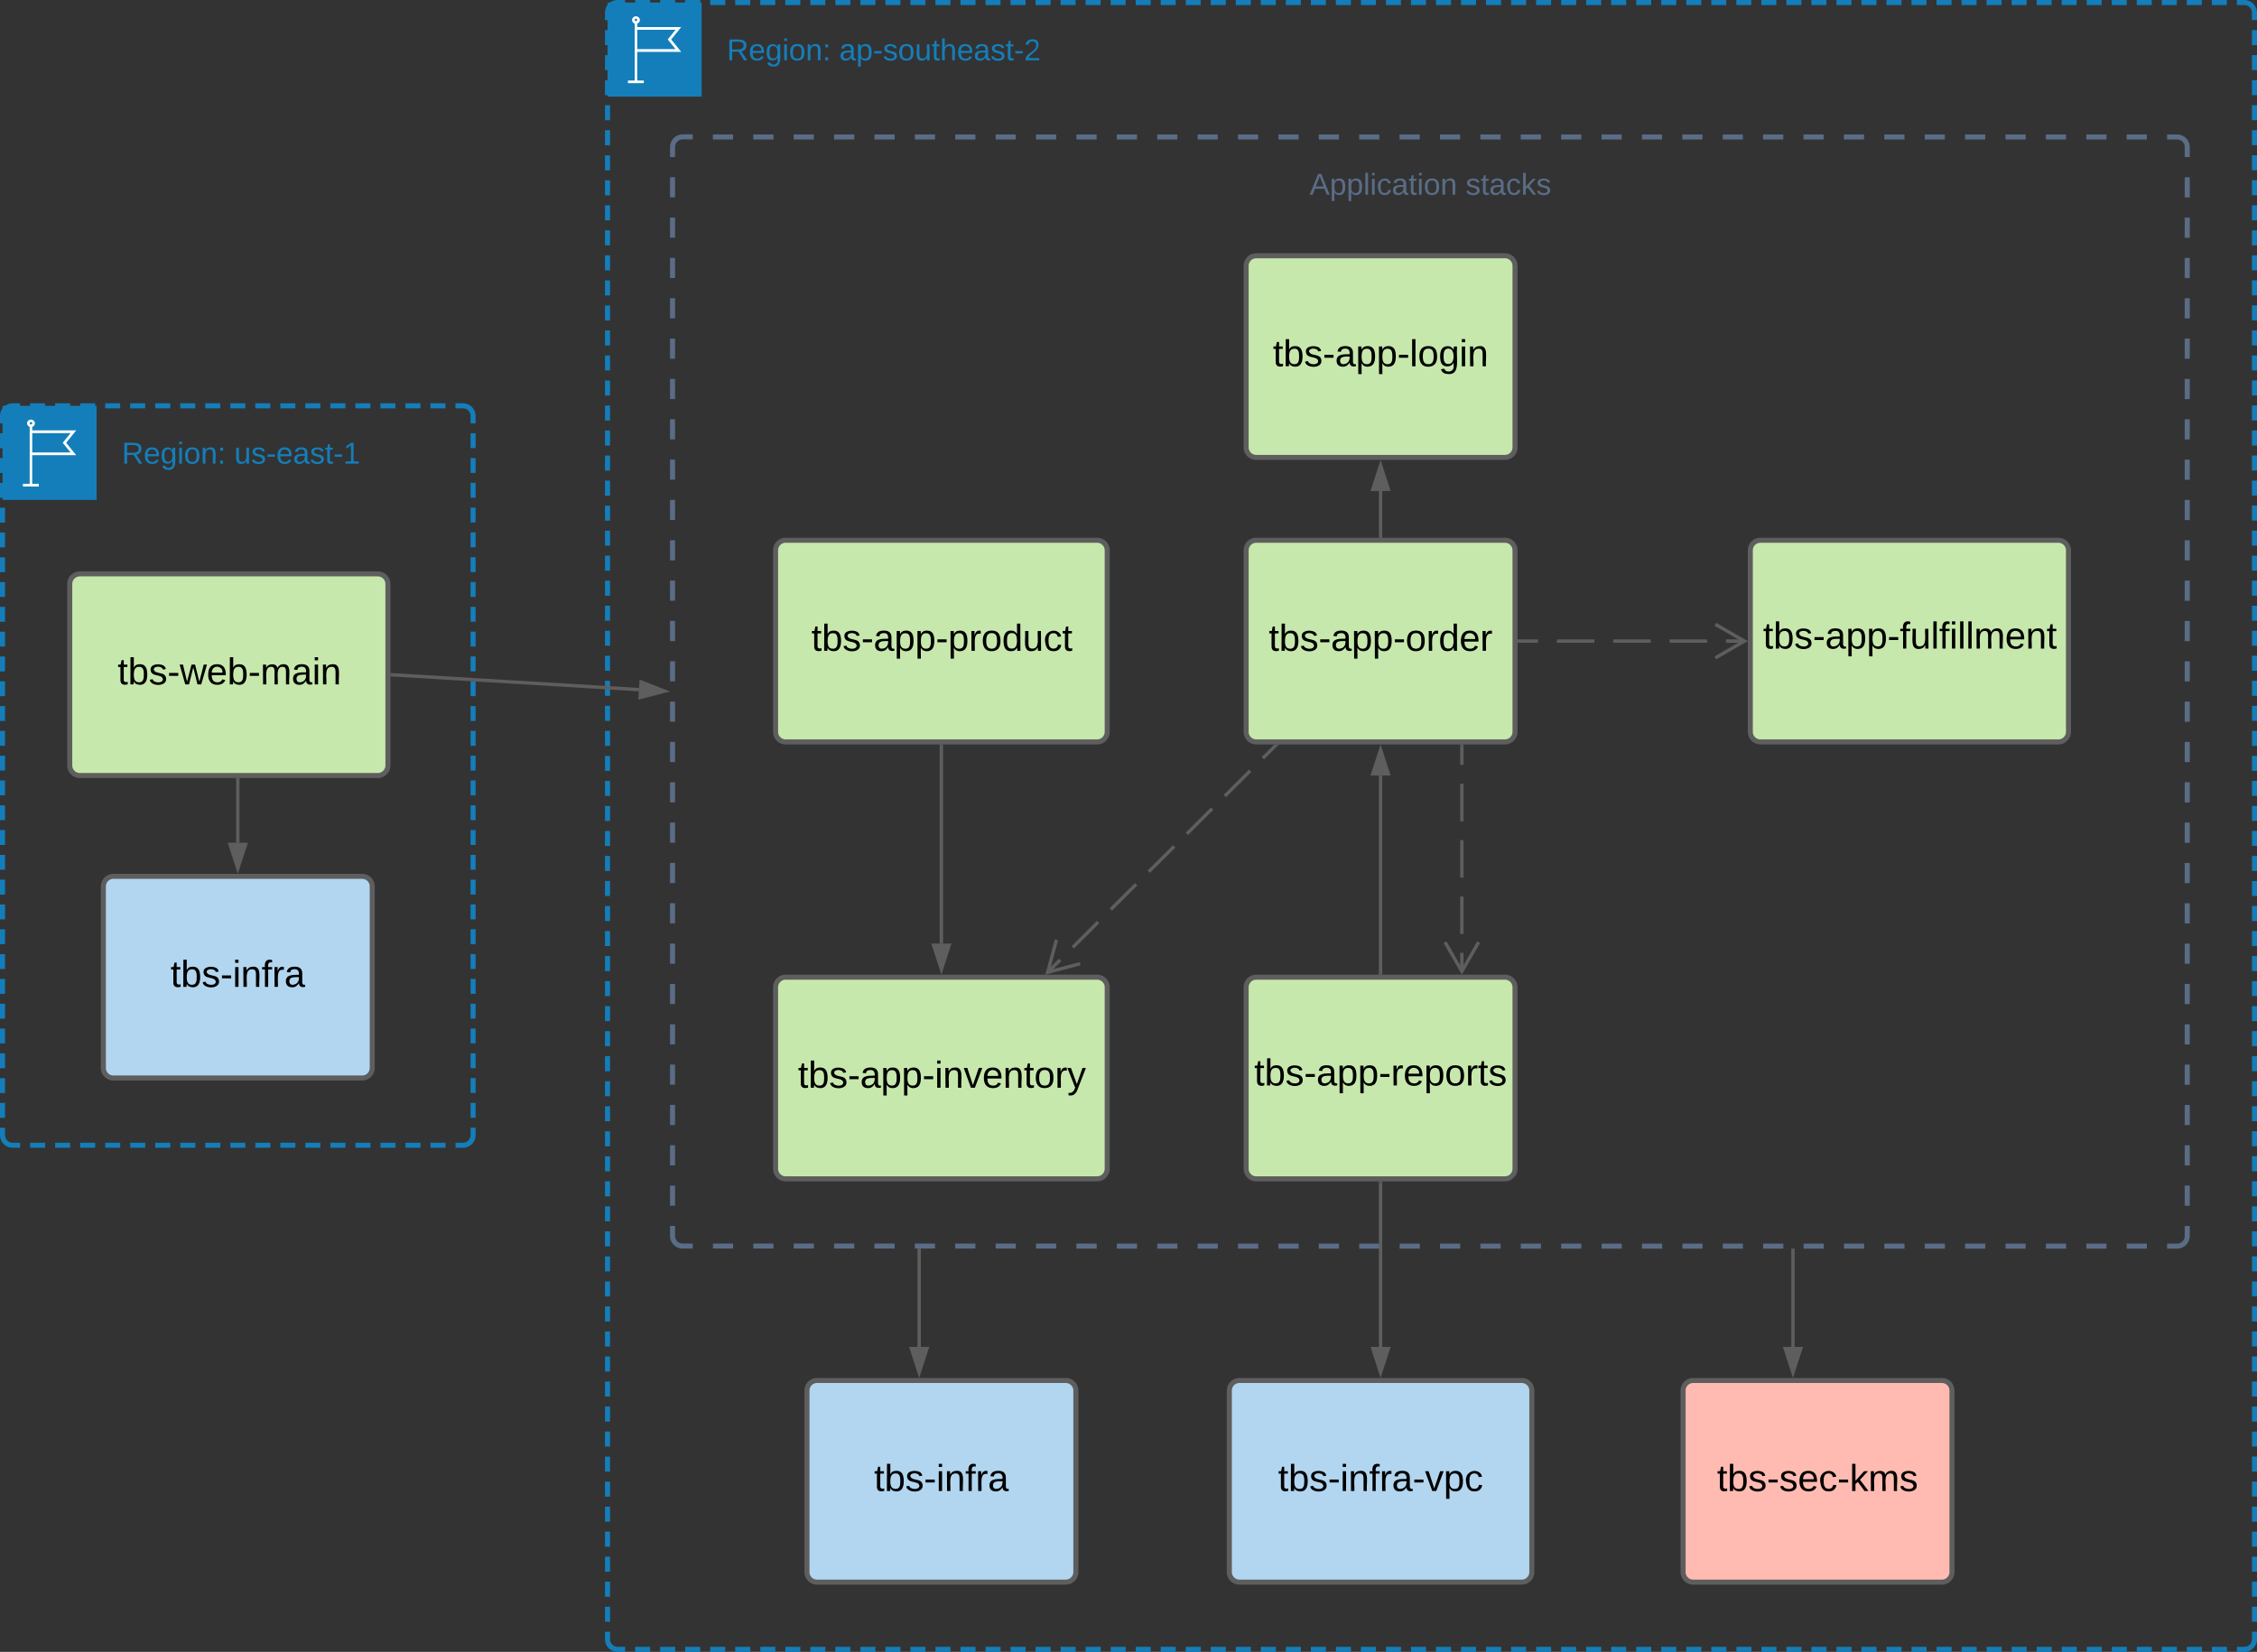 <svg xmlns="http://www.w3.org/2000/svg" xmlns:xlink="http://www.w3.org/1999/xlink" xmlns:lucid="lucid" width="1343" height="983"><rect width="100%" height="100%" fill="#333333" stroke="none"/><g transform="translate(-478.5 -158.5)" lucid:page-tab-id="lQ1MzOb-BgQj"><path d="M840 166a6 6 0 0 1 6-6h968a6 6 0 0 1 6 6v968a6 6 0 0 1-6 6H846a6 6 0 0 1-6-6z" fill="#fff" fill-opacity="0"/><path d="M856.42 160h8.94m5.96 0h8.93m5.96 0h8.94m5.96 0h8.94m5.95 0h8.93m5.96 0h8.92m5.96 0h8.93m5.97 0h8.94m5.96 0h8.94m5.96 0h8.93m5.95 0h8.93m5.96 0h8.93m5.96 0h8.94m5.96 0h8.93m5.96 0h8.93m5.96 0h8.94m5.96 0h8.94m5.95 0h8.93m5.96 0h8.92m5.96 0h8.93m5.97 0h8.94m5.96 0h8.94m5.96 0h8.93m5.95 0h8.93m5.96 0h8.94m5.95 0h8.94m5.95 0h8.94m5.96 0h8.93m5.96 0h8.94m5.96 0h8.94m5.95 0h8.93m5.96 0h8.92m5.96 0h8.93m5.97 0h8.94m5.96 0h8.94m5.95 0h8.94m5.95 0h8.93m5.96 0h8.93m5.96 0h8.94m5.95 0h8.94m5.96 0h8.93m5.96 0h8.94m5.96 0h8.94m5.95 0h8.93m5.96 0h8.92m5.96 0h8.93m5.97 0h8.94m5.96 0h8.94m5.96 0h8.93m5.95 0h8.93m5.96 0h8.93m5.96 0h8.94m5.96 0h8.93m5.96 0h8.93m5.96 0h8.95m5.95 0h8.94m5.95 0h8.93m5.96 0h8.92m5.96 0h8.93m5.97 0h8.94m5.96 0h8.94m5.95 0h8.94m5.95 0h8.93m5.96 0h8.93m5.96 0h4.47l.94.07.9.22.88.35.8.5.72.6.6.72.5.8.37.88.23.9.07.95v4.47m0 5.96v8.93m0 5.96v8.93m0 5.96v8.95m0 5.95v8.94m0 5.95v8.93m0 5.96v8.92m0 5.96v8.93m0 5.97v8.94m0 5.96v8.94m0 5.95v8.94m0 5.95v8.93m0 5.96v8.94m0 5.95v8.94m0 5.95v8.94m0 5.96v8.93m0 5.96v8.94m0 5.96v8.94m0 5.95v8.93m0 5.96v8.92m0 5.96v8.93m0 5.97v8.94m0 5.96v8.94m0 5.95V513m0 5.95v8.93m0 5.96v8.93m0 5.96v8.94m0 5.96v8.93m0 5.96v8.93m0 5.96v8.95m0 5.95v8.94m0 5.95v8.93m0 5.96V647m0 5.96v8.93m0 5.97v8.94m0 5.96v8.94m0 5.95v8.94m0 5.95v8.93m0 5.96v8.93m0 5.96v8.94m0 5.96v8.93m0 5.96v8.93m0 5.96v8.95m0 5.95v8.94m0 5.95v8.93m0 5.96v8.92m0 5.96v8.93m0 5.97v8.94m0 5.96v8.94m0 5.96v8.93m0 5.95v8.93m0 5.96v8.94m0 5.95v8.94m0 5.96v8.93m0 5.96v8.93m0 5.96v8.94m0 5.96v8.94m0 5.95v8.93m0 5.96v8.92m0 5.96v8.93m0 5.97v8.94m0 5.96v8.94m0 5.95v8.94m0 5.95v8.93m0 5.96v8.93m0 5.96v4.47l-.07.94-.22.9-.35.88-.5.8-.6.72-.72.6-.8.5-.88.37-.9.23-.95.07h-4.47m-5.95 0h-8.94m-5.96 0h-8.93m-5.96 0h-8.94m-5.96 0h-8.94m-5.95 0h-8.93m-5.96 0h-8.92m-5.96 0h-8.93m-5.97 0h-8.94m-5.96 0h-8.94m-5.95 0h-8.94m-5.95 0h-8.93m-5.96 0h-8.93m-5.96 0h-8.94m-5.96 0h-8.93m-5.96 0h-8.93m-5.96 0h-8.94m-5.96 0h-8.94m-5.95 0h-8.93m-5.96 0h-8.92m-5.96 0h-8.93m-5.97 0h-8.94m-5.96 0h-8.94m-5.96 0H1467m-5.95 0h-8.93m-5.96 0h-8.94m-5.95 0h-8.94m-5.95 0h-8.94m-5.96 0h-8.93m-5.96 0h-8.94m-5.96 0h-8.94m-5.95 0h-8.93m-5.96 0H1333m-5.96 0h-8.93m-5.97 0h-8.94m-5.96 0h-8.94m-5.95 0h-8.94m-5.95 0h-8.93m-5.96 0h-8.93m-5.96 0h-8.94m-5.95 0h-8.94m-5.96 0h-8.93m-5.96 0h-8.94m-5.96 0h-8.94m-5.95 0h-8.93m-5.96 0h-8.92m-5.96 0h-8.93m-5.97 0h-8.94m-5.96 0h-8.94m-5.96 0h-8.93m-5.95 0h-8.93m-5.96 0h-8.93m-5.96 0h-8.94m-5.96 0h-8.93m-5.96 0h-8.93m-5.96 0h-8.94m-5.96 0h-8.94m-5.95 0h-8.93m-5.96 0h-8.92m-5.96 0h-8.93m-5.97 0H916m-5.96 0h-8.94m-5.96 0h-8.93m-5.95 0h-8.93m-5.96 0h-8.94m-5.95 0H846l-.94-.07-.9-.22-.88-.35-.8-.5-.72-.6-.6-.72-.5-.8-.37-.88-.23-.9-.07-.95v-4.47m0-5.95v-8.94m0-5.96v-8.93m0-5.96v-8.94m0-5.96v-8.94m0-5.95v-8.93m0-5.96v-8.92m0-5.96v-8.93m0-5.97v-8.94m0-5.96v-8.94m0-5.96v-8.93m0-5.95v-8.93m0-5.96v-8.93m0-5.96v-8.94m0-5.95v-8.94m0-5.96v-8.93m0-5.96v-8.95m0-5.95v-8.94m0-5.95v-8.93m0-5.96v-8.92m0-5.96v-8.93m0-5.97v-8.94m0-5.96v-8.94m0-5.95V787m0-5.95v-8.93m0-5.96v-8.93m0-5.96v-8.94m0-5.96v-8.93m0-5.96v-8.93m0-5.96v-8.95m0-5.95v-8.94m0-5.95v-8.93m0-5.96V653m0-5.96v-8.93m0-5.97v-8.94m0-5.96v-8.94m0-5.95v-8.94m0-5.95v-8.93m0-5.96v-8.93m0-5.96v-8.94m0-5.96v-8.93m0-5.96v-8.93m0-5.96v-8.94m0-5.96v-8.94m0-5.95v-8.93m0-5.96v-8.92m0-5.96v-8.93m0-5.97v-8.94m0-5.96v-8.94m0-5.95v-8.94m0-5.95v-8.93m0-5.96v-8.94m0-5.95v-8.94m0-5.95v-8.94m0-5.96v-8.93m0-5.96v-8.94m0-5.96v-8.94m0-5.95v-8.93m0-5.96v-8.92m0-5.96v-8.93m0-5.97V236m0-5.96v-8.94m0-5.95v-8.94m0-5.95v-8.93m0-5.96v-8.94m0-5.95V166l.07-.94.22-.9.35-.88.5-.8.6-.72.72-.6.8-.5.88-.37.9-.23.95-.07h4.47" stroke="#147eba" stroke-width="3" fill="none"/><path d="M840 160h56v56h-56v-56z" stroke="#fff" stroke-opacity="0" fill="#147eba"/><path d="M883.84 189.36l-5.96-7.36 5.96-7.4h-26.17v-2.08c.98-.32 1.62-1.16 1.62-2.2-.1-1.15-1.03-2.02-2.17-2.14-1.3-.08-2.44.87-2.53 2.15 0 1.03.63 1.87 1.58 2.2v33.88h-4.02v1.6h9.44v-1.6h-3.93v-17.04zm-26.96-19.75c.4-.03.76.33.76.73 0 .44-.32.75-.73.75-.4.04-.75-.3-.75-.7v-.05c0-.4.32-.72.73-.72zm23.6 6.62l-4.65 5.78 4.65 5.73h-22.8v-11.5z" stroke="#fff" stroke-opacity="0" fill="#fff"/><use xlink:href="#a" transform="matrix(1,0,0,1,911,180) translate(0 14.4)"/><use xlink:href="#b" transform="matrix(1,0,0,1,911,180) translate(66.9 14.4)"/><path d="M480 406a6 6 0 0 1 6-6h268a6 6 0 0 1 6 6v428a6 6 0 0 1-6 6H486a6 6 0 0 1-6-6z" fill="#fff" fill-opacity="0"/><path d="M496.42 400h8.94m5.95 0h8.94m5.96 0h8.93m5.96 0H550m5.96 0h8.93m5.97 0h8.93m5.96 0h8.93m5.94 0h8.94m5.95 0h8.94m5.95 0h8.94m5.95 0h8.94m5.96 0h8.93m5.96 0H684m5.96 0h8.93m5.97 0h8.93m5.96 0h8.93m5.94 0h8.94m5.95 0H754l.94.07.9.22.88.35.8.5.72.6.6.72.5.8.37.88.23.9.07.95v4.43m0 5.9v8.86m0 5.9v8.84m0 5.9v8.86m0 5.9v8.86m0 5.9v8.86m0 5.9v8.86m0 5.9v8.86m0 5.9v8.86m0 5.9v8.86m0 5.9V558m0 5.92v8.85m0 5.9v8.86m0 5.9v8.86m0 5.9v8.85m0 5.9v8.86m0 5.9v8.87m0 5.9v8.85m0 5.9v8.86m0 5.9v8.86m0 5.9v8.86m0 5.9v8.86m0 5.9v8.86m0 5.9v8.86m0 5.9v8.85m0 5.9v8.86m0 5.9v8.85m0 5.9v8.86m0 5.9v8.87m0 5.9V834l-.07.94-.22.9-.35.88-.5.8-.6.72-.72.6-.8.5-.88.37-.9.23-.95.07h-4.47m-5.95 0h-8.94m-5.95 0h-8.94m-5.96 0h-8.93m-5.96 0H690m-5.96 0h-8.93m-5.97 0h-8.93m-5.96 0h-8.93m-5.94 0h-8.94m-5.95 0h-8.94m-5.95 0h-8.94m-5.95 0h-8.94m-5.96 0h-8.93m-5.96 0H556m-5.96 0h-8.93m-5.97 0h-8.93m-5.96 0h-8.93m-5.94 0h-8.94m-5.95 0H486l-.94-.07-.9-.22-.88-.35-.8-.5-.72-.6-.6-.72-.5-.8-.37-.88-.23-.9-.07-.95v-4.43m0-5.9v-8.86m0-5.9v-8.85m0-5.9v-8.85m0-5.9v-8.86m0-5.9v-8.86m0-5.9v-8.86m0-5.9v-8.86m0-5.9v-8.86m0-5.9v-8.86m0-5.9V682m0-5.92v-8.85m0-5.9v-8.86m0-5.9v-8.86m0-5.9v-8.85m0-5.9v-8.86m0-5.9v-8.87m0-5.9v-8.85m0-5.9v-8.86m0-5.9v-8.86m0-5.9v-8.86m0-5.9v-8.86m0-5.9v-8.86m0-5.9v-8.86m0-5.9v-8.85m0-5.9v-8.86m0-5.9v-8.85m0-5.9v-8.86m0-5.9v-8.87m0-5.9V406l.07-.94.22-.9.35-.88.5-.8.6-.72.72-.6.8-.5.88-.37.9-.23.95-.07h4.47" stroke="#147eba" stroke-width="3" fill="none"/><path d="M480 400h56v56h-56v-56z" stroke="#fff" stroke-opacity="0" fill="#147eba"/><path d="M523.84 429.36l-5.96-7.36 5.96-7.4h-26.17v-2.08c.98-.32 1.62-1.16 1.62-2.2-.1-1.15-1.03-2.02-2.17-2.14-1.3-.08-2.44.87-2.53 2.15 0 1.03.63 1.87 1.58 2.2v33.88h-4.02v1.6h9.44v-1.6h-3.93v-17.04zm-26.96-19.75c.4-.03.76.33.76.73 0 .44-.32.75-.73.75-.4.05-.75-.3-.75-.7v-.05c0-.4.32-.72.73-.72zm23.6 6.62l-4.65 5.78 4.65 5.73h-22.8v-11.5z" stroke="#fff" stroke-opacity="0" fill="#fff"/><use xlink:href="#a" transform="matrix(1,0,0,1,551,420) translate(0 14.4)"/><use xlink:href="#c" transform="matrix(1,0,0,1,551,420) translate(66.9 14.4)"/><path d="M878.67 246a6 6 0 0 1 6-6H1774a6 6 0 0 1 6 6v648a6 6 0 0 1-6 6H884.67a6 6 0 0 1-6-6z" fill="#fff" fill-opacity="0"/><path d="M902.7 240h12m12.03 0h12.02m12.02 0h12m12.03 0h12.02m12.02 0h12.02m12 0h12.03m12 0h12.03m12.02 0h12m12.03 0H1107m12.02 0h12.02m12 0h12.03m12.02 0h12m12.03 0h12m12.03 0h12.02m12.02 0h12.02m12 0h12.03m12.02 0h12.02m12 0h12.02m12.02 0h12.02m12.02 0h12.02m12 0h12.03m12.02 0h12.02m12.02 0h12m12.02 0h12.02m12.02 0h12.02m12.02 0h12m12.03 0h12.02m12.02 0h12m12.03 0h12.02m12.02 0h12.02m12.02 0h12m12.03 0h12.03m12.02 0h12.02m12 0h12.03m12.02 0h12.02m12 0h12.03m12.02 0h6l.94.07.9.22.88.35.8.5.72.6.6.72.5.8.37.88.23.9.07.95v6m0 12v12m0 12v12m0 12v12m0 12v12m0 12v12m0 12v12m0 12v12m0 12v12m0 12v12m0 12v12m0 12v12m0 12v12m0 12v12m0 12v12m0 12v12m0 12v12m0 12v12m0 12v12m0 12v12m0 12v12m0 12v12m0 12v12m0 12v12m0 12v12m0 12v12m0 12v12m0 12v6l-.07.94-.22.9-.35.88-.5.8-.6.72-.72.6-.8.5-.88.37-.9.23-.95.07h-6m-12.03 0h-12.02m-12 0h-12.03m-12.02 0h-12.02m-12.02 0h-12m-12.03 0h-12.02m-12 0h-12.02m-12.02 0h-12.02m-12.02 0h-12.02m-12.02 0h-12m-12.03 0h-12.02m-12.02 0h-12m-12.02 0h-12.02m-12.02 0h-12.02m-12 0h-12.03m-12.03 0h-12.02m-12.02 0h-12.02m-12 0h-12.02m-12.02 0h-12.02m-12.02 0h-12m-12.03 0h-12.03m-12.02 0h-12.02m-12 0h-12.03m-12.02 0h-12.02m-12.02 0h-12m-12.03 0h-12m-12.03 0h-12.02m-12 0H1119m-12.02 0h-12.02m-12.02 0h-12m-12.03 0h-12.02m-12 0h-12.03m-12 0h-12.03m-12.02 0H974.8m-12.02 0h-12m-12.03 0h-12.02m-12.02 0h-12m-12.02 0h-6l-.95-.07-.92-.22-.86-.35-.8-.5-.72-.6-.6-.72-.5-.8-.36-.88-.22-.9-.07-.95v-6m0-12v-12m0-12v-12m0-12v-12m0-12v-12m0-12v-12m0-12v-12m0-12v-12m0-12v-12m0-12v-12m0-12v-12m0-12v-12m0-12v-12m0-12v-12m0-12v-12m0-12v-12m0-12v-12m0-12v-12m0-12v-12m0-12v-12m0-12v-12m0-12v-12m0-12v-12m0-12v-12m0-12v-12m0-12v-12m0-12v-12m0-12v-6l.07-.94.22-.9.36-.88.5-.8.6-.72.72-.6.8-.5.87-.37.93-.23.94-.07h6" stroke="#5a6c86" stroke-width="3" fill="none"/><use xlink:href="#d" transform="matrix(1,0,0,1,878.667,260) translate(379.075 14.4)"/><use xlink:href="#e" transform="matrix(1,0,0,1,878.667,260) translate(471.925 14.4)"/><path d="M1220 746a6 6 0 0 1 6-6h148a6 6 0 0 1 6 6v108a6 6 0 0 1-6 6h-148a6 6 0 0 1-6-6z" stroke="#5e5e5e" stroke-width="3" fill="#c7e8ac"/><use xlink:href="#f" transform="matrix(1,0,0,1,1232,752) translate(-7.185 52.444)"/><path d="M958.67 986a6 6 0 0 1 6-6h148a6 6 0 0 1 6 6v108a6 6 0 0 1-6 6h-148a6 6 0 0 1-6-6z" stroke="#5e5e5e" stroke-width="3" fill="#b2d6ef"/><use xlink:href="#g" transform="matrix(1,0,0,1,970.667,992) translate(27.969 53.778)"/><path d="M1210 986a6 6 0 0 1 6-6h168a6 6 0 0 1 6 6v108a6 6 0 0 1-6 6h-168a6 6 0 0 1-6-6z" stroke="#5e5e5e" stroke-width="3" fill="#b2d6ef"/><use xlink:href="#h" transform="matrix(1,0,0,1,1222,992) translate(17.012 53.778)"/><path d="M1480 986a6 6 0 0 1 6-6h148a6 6 0 0 1 6 6v108a6 6 0 0 1-6 6h-148a6 6 0 0 1-6-6z" stroke="#5e5e5e" stroke-width="3" fill="#ffbbb1"/><use xlink:href="#i" transform="matrix(1,0,0,1,1492,992) translate(8.216 53.778)"/><path d="M1520 486a6 6 0 0 1 6-6h177.33a6 6 0 0 1 6 6v108a6 6 0 0 1-6 6H1526a6 6 0 0 1-6-6z" stroke="#5e5e5e" stroke-width="3" fill="#c7e8ac"/><use xlink:href="#j" transform="matrix(1,0,0,1,1532,492) translate(-4.438 52.444)"/><path d="M1220 316.7a6 6 0 0 1 6-6h148a6 6 0 0 1 6 6v108a6 6 0 0 1-6 6h-148a6 6 0 0 1-6-6z" stroke="#5e5e5e" stroke-width="3" fill="#c7e8ac"/><use xlink:href="#k" transform="matrix(1,0,0,1,1232,322.696) translate(3.926 53.778)"/><path d="M1220 486a6 6 0 0 1 6-6h148a6 6 0 0 1 6 6v108a6 6 0 0 1-6 6h-148a6 6 0 0 1-6-6z" stroke="#5e5e5e" stroke-width="3" fill="#c7e8ac"/><use xlink:href="#l" transform="matrix(1,0,0,1,1232,492) translate(1.457 53.778)"/><path d="M940 746a6 6 0 0 1 6-6h185.33a6 6 0 0 1 6 6v108a6 6 0 0 1-6 6H946a6 6 0 0 1-6-6z" stroke="#5e5e5e" stroke-width="3" fill="#c7e8ac"/><use xlink:href="#m" transform="matrix(1,0,0,1,952,752) translate(1.321 53.778)"/><path d="M940 486a6 6 0 0 1 6-6h185.33a6 6 0 0 1 6 6v108a6 6 0 0 1-6 6H946a6 6 0 0 1-6-6z" stroke="#5e5e5e" stroke-width="3" fill="#c7e8ac"/><use xlink:href="#n" transform="matrix(1,0,0,1,952,492) translate(9.315 53.778)"/><path d="M540 686a6 6 0 0 1 6-6h148a6 6 0 0 1 6 6v108a6 6 0 0 1-6 6H546a6 6 0 0 1-6-6z" stroke="#5e5e5e" stroke-width="3" fill="#b2d6ef"/><use xlink:href="#o" transform="matrix(1,0,0,1,552,692) translate(27.969 53.778)"/><path d="M520 506a6 6 0 0 1 6-6h177.33a6 6 0 0 1 6 6v108a6 6 0 0 1-6 6H526a6 6 0 0 1-6-6z" stroke="#5e5e5e" stroke-width="3" fill="#c7e8ac"/><use xlink:href="#p" transform="matrix(1,0,0,1,532,512) translate(16.488 53.778)"/><path d="M1300 737.5V620" stroke="#5e5e5e" stroke-width="2" fill="none"/><path d="M1300.97 738.5h-1.94v-1.03h1.94z" stroke="#5e5e5e" stroke-width=".05" fill="#5e5e5e"/><path d="M1300 604.74l4.63 14.26h-9.27z" stroke="#5e5e5e" stroke-width="2" fill="#5e5e5e"/><path d="M1300 477.5v-26.8" stroke="#5e5e5e" stroke-width="2" fill="none"/><path d="M1300.97 478.5h-1.94v-1.03h1.94z" stroke="#5e5e5e" stroke-width=".05" fill="#5e5e5e"/><path d="M1300 435.43l4.63 14.27h-9.27z" stroke="#5e5e5e" stroke-width="2" fill="#5e5e5e"/><path d="M1382.5 540h11.18m11.18 0h22.37m11.18 0h22.37m11.18 0h22.37m11.18 0h11.18" stroke="#5e5e5e" stroke-width="2" fill="none"/><path d="M1382.53 540.98h-1.03V539h1.03z" stroke="#5e5e5e" stroke-width=".05" fill="#5e5e5e"/><path d="M1499.18 530l17.32 10-17.32 10M1348.35 602.5v11.18m0 11.18v22.37m0 11.18v22.37m0 11.2v22.35m0 11.18v11.18" stroke="#5e5e5e" stroke-width="2" fill="none"/><path d="M1349.32 602.53h-1.95v-1.03h1.95z" stroke="#5e5e5e" stroke-width=".05" fill="#5e5e5e"/><path d="M1358.35 719.18l-10 17.32-10-17.32M1237.48 602.2l-7.54 7.5m-7.54 7.5l-15.08 15m-7.54 7.5l-15.08 15m-7.54 7.5l-15.08 15m-7.53 7.5l-15.08 15m-7.54 7.5l-15.08 15.02m-7.54 7.5l-7.53 7.5" stroke="#5e5e5e" stroke-width="2" fill="none"/><path d="M1238.14 602.9l-1.37-1.37.03-.03h2.77z" stroke="#5e5e5e" stroke-width=".05" fill="#5e5e5e"/><path d="M1121.23 731.96l-19.33 5.13 5.23-19.32M1300 862.5V960" stroke="#5e5e5e" stroke-width="2" fill="none"/><path d="M1300.97 862.53h-1.94v-1.03h1.94z" stroke="#5e5e5e" stroke-width=".05" fill="#5e5e5e"/><path d="M1300 975.26l-4.63-14.26h9.27z" stroke="#5e5e5e" stroke-width="2" fill="#5e5e5e"/><path d="M1038.67 602.5V720" stroke="#5e5e5e" stroke-width="2" fill="none"/><path d="M1039.64 602.53h-1.95v-1.03h1.94z" stroke="#5e5e5e" stroke-width=".05" fill="#5e5e5e"/><path d="M1038.67 735.26l-4.64-14.26h9.27z" stroke="#5e5e5e" stroke-width="2" fill="#5e5e5e"/><path d="M711.83 560.06l146.87 8.83" stroke="#5e5e5e" stroke-width="2" fill="none"/><path d="M711.92 559.1l-.12 1.93-.97-.05v-1.96z" stroke="#5e5e5e" stroke-width=".05" fill="#5e5e5e"/><path d="M873.94 569.8l-14.52 3.78.56-9.26z" stroke="#5e5e5e" stroke-width="2" fill="#5e5e5e"/><path d="M1025.45 902.5V960" stroke="#5e5e5e" stroke-width="2" fill="none"/><path d="M1026.43 902.53h-1.95v-1.03h1.95z" stroke="#5e5e5e" stroke-width=".05" fill="#5e5e5e"/><path d="M1025.45 975.26l-4.63-14.26h9.27z" stroke="#5e5e5e" stroke-width="2" fill="#5e5e5e"/><path d="M1545.38 902.5V960" stroke="#5e5e5e" stroke-width="2" fill="none"/><path d="M1546.35 902.53h-1.95v-1.03h1.95z" stroke="#5e5e5e" stroke-width=".05" fill="#5e5e5e"/><path d="M1545.38 975.26l-4.64-14.26h9.27z" stroke="#5e5e5e" stroke-width="2" fill="#5e5e5e"/><path d="M620 622.5V660" stroke="#5e5e5e" stroke-width="2" fill="none"/><path d="M620.98 622.53H619v-1.03H621z" stroke="#5e5e5e" stroke-width=".05" fill="#5e5e5e"/><path d="M620 675.26L615.37 661h9.26z" stroke="#5e5e5e" stroke-width="2" fill="#5e5e5e"/><defs><path fill="#147eba" d="M233-177c-1 41-23 64-60 70L243 0h-38l-65-103H63V0H30v-248c88 3 205-21 203 71zM63-129c60-2 137 13 137-47 0-61-80-42-137-45v92" id="q"/><path fill="#147eba" d="M100-194c63 0 86 42 84 106H49c0 40 14 67 53 68 26 1 43-12 49-29l28 8c-11 28-37 45-77 45C44 4 14-33 15-96c1-61 26-98 85-98zm52 81c6-60-76-77-97-28-3 7-6 17-6 28h103" id="r"/><path fill="#147eba" d="M177-190C167-65 218 103 67 71c-23-6-38-20-44-43l32-5c15 47 100 32 89-28v-30C133-14 115 1 83 1 29 1 15-40 15-95c0-56 16-97 71-98 29-1 48 16 59 35 1-10 0-23 2-32h30zM94-22c36 0 50-32 50-73 0-42-14-75-50-75-39 0-46 34-46 75s6 73 46 73" id="s"/><path fill="#147eba" d="M24-231v-30h32v30H24zM24 0v-190h32V0H24" id="t"/><path fill="#147eba" d="M100-194c62-1 85 37 85 99 1 63-27 99-86 99S16-35 15-95c0-66 28-99 85-99zM99-20c44 1 53-31 53-75 0-43-8-75-51-75s-53 32-53 75 10 74 51 75" id="u"/><path fill="#147eba" d="M117-194c89-4 53 116 60 194h-32v-121c0-31-8-49-39-48C34-167 62-67 57 0H25l-1-190h30c1 10-1 24 2 32 11-22 29-35 61-36" id="v"/><path fill="#147eba" d="M33-154v-36h34v36H33zM33 0v-36h34V0H33" id="w"/><g id="a"><use transform="matrix(0.05,0,0,0.05,0,0)" xlink:href="#q"/><use transform="matrix(0.05,0,0,0.05,12.95,0)" xlink:href="#r"/><use transform="matrix(0.05,0,0,0.05,22.95,0)" xlink:href="#s"/><use transform="matrix(0.05,0,0,0.05,32.95,0)" xlink:href="#t"/><use transform="matrix(0.05,0,0,0.05,36.9,0)" xlink:href="#u"/><use transform="matrix(0.05,0,0,0.05,46.9,0)" xlink:href="#v"/><use transform="matrix(0.05,0,0,0.05,56.9,0)" xlink:href="#w"/></g><path fill="#147eba" d="M141-36C126-15 110 5 73 4 37 3 15-17 15-53c-1-64 63-63 125-63 3-35-9-54-41-54-24 1-41 7-42 31l-33-3c5-37 33-52 76-52 45 0 72 20 72 64v82c-1 20 7 32 28 27v20c-31 9-61-2-59-35zM48-53c0 20 12 33 32 33 41-3 63-29 60-74-43 2-92-5-92 41" id="x"/><path fill="#147eba" d="M115-194c55 1 70 41 70 98S169 2 115 4C84 4 66-9 55-30l1 105H24l-1-265h31l2 30c10-21 28-34 59-34zm-8 174c40 0 45-34 45-75s-6-73-45-74c-42 0-51 32-51 76 0 43 10 73 51 73" id="y"/><path fill="#147eba" d="M16-82v-28h88v28H16" id="z"/><path fill="#147eba" d="M135-143c-3-34-86-38-87 0 15 53 115 12 119 90S17 21 10-45l28-5c4 36 97 45 98 0-10-56-113-15-118-90-4-57 82-63 122-42 12 7 21 19 24 35" id="A"/><path fill="#147eba" d="M84 4C-5 8 30-112 23-190h32v120c0 31 7 50 39 49 72-2 45-101 50-169h31l1 190h-30c-1-10 1-25-2-33-11 22-28 36-60 37" id="B"/><path fill="#147eba" d="M59-47c-2 24 18 29 38 22v24C64 9 27 4 27-40v-127H5v-23h24l9-43h21v43h35v23H59v120" id="C"/><path fill="#147eba" d="M106-169C34-169 62-67 57 0H25v-261h32l-1 103c12-21 28-36 61-36 89 0 53 116 60 194h-32v-121c2-32-8-49-39-48" id="D"/><path fill="#147eba" d="M101-251c82-7 93 87 43 132L82-64C71-53 59-42 53-27h129V0H18c2-99 128-94 128-182 0-28-16-43-45-43s-46 15-49 41l-32-3c6-41 34-60 81-64" id="E"/><g id="b"><use transform="matrix(0.05,0,0,0.05,0,0)" xlink:href="#x"/><use transform="matrix(0.05,0,0,0.05,10,0)" xlink:href="#y"/><use transform="matrix(0.05,0,0,0.05,20,0)" xlink:href="#z"/><use transform="matrix(0.05,0,0,0.05,25.95,0)" xlink:href="#A"/><use transform="matrix(0.05,0,0,0.05,34.95,0)" xlink:href="#u"/><use transform="matrix(0.05,0,0,0.05,44.95,0)" xlink:href="#B"/><use transform="matrix(0.05,0,0,0.05,54.95,0)" xlink:href="#C"/><use transform="matrix(0.05,0,0,0.05,59.95,0)" xlink:href="#D"/><use transform="matrix(0.05,0,0,0.05,69.95,0)" xlink:href="#r"/><use transform="matrix(0.05,0,0,0.05,79.95,0)" xlink:href="#x"/><use transform="matrix(0.05,0,0,0.05,89.95,0)" xlink:href="#A"/><use transform="matrix(0.05,0,0,0.05,98.95,0)" xlink:href="#C"/><use transform="matrix(0.05,0,0,0.05,103.95,0)" xlink:href="#z"/><use transform="matrix(0.05,0,0,0.05,109.9,0)" xlink:href="#E"/></g><path fill="#147eba" d="M27 0v-27h64v-190l-56 39v-29l58-41h29v221h61V0H27" id="F"/><g id="c"><use transform="matrix(0.05,0,0,0.05,0,0)" xlink:href="#B"/><use transform="matrix(0.05,0,0,0.05,10,0)" xlink:href="#A"/><use transform="matrix(0.05,0,0,0.05,19,0)" xlink:href="#z"/><use transform="matrix(0.05,0,0,0.05,24.95,0)" xlink:href="#r"/><use transform="matrix(0.05,0,0,0.05,34.95,0)" xlink:href="#x"/><use transform="matrix(0.05,0,0,0.05,44.95,0)" xlink:href="#A"/><use transform="matrix(0.05,0,0,0.05,53.95,0)" xlink:href="#C"/><use transform="matrix(0.05,0,0,0.05,58.95,0)" xlink:href="#z"/><use transform="matrix(0.05,0,0,0.05,64.9,0)" xlink:href="#F"/></g><path fill="#5a6c86" d="M205 0l-28-72H64L36 0H1l101-248h38L239 0h-34zm-38-99l-47-123c-12 45-31 82-46 123h93" id="G"/><path fill="#5a6c86" d="M115-194c55 1 70 41 70 98S169 2 115 4C84 4 66-9 55-30l1 105H24l-1-265h31l2 30c10-21 28-34 59-34zm-8 174c40 0 45-34 45-75s-6-73-45-74c-42 0-51 32-51 76 0 43 10 73 51 73" id="H"/><path fill="#5a6c86" d="M24 0v-261h32V0H24" id="I"/><path fill="#5a6c86" d="M24-231v-30h32v30H24zM24 0v-190h32V0H24" id="J"/><path fill="#5a6c86" d="M96-169c-40 0-48 33-48 73s9 75 48 75c24 0 41-14 43-38l32 2c-6 37-31 61-74 61-59 0-76-41-82-99-10-93 101-131 147-64 4 7 5 14 7 22l-32 3c-4-21-16-35-41-35" id="K"/><path fill="#5a6c86" d="M141-36C126-15 110 5 73 4 37 3 15-17 15-53c-1-64 63-63 125-63 3-35-9-54-41-54-24 1-41 7-42 31l-33-3c5-37 33-52 76-52 45 0 72 20 72 64v82c-1 20 7 32 28 27v20c-31 9-61-2-59-35zM48-53c0 20 12 33 32 33 41-3 63-29 60-74-43 2-92-5-92 41" id="L"/><path fill="#5a6c86" d="M59-47c-2 24 18 29 38 22v24C64 9 27 4 27-40v-127H5v-23h24l9-43h21v43h35v23H59v120" id="M"/><path fill="#5a6c86" d="M100-194c62-1 85 37 85 99 1 63-27 99-86 99S16-35 15-95c0-66 28-99 85-99zM99-20c44 1 53-31 53-75 0-43-8-75-51-75s-53 32-53 75 10 74 51 75" id="N"/><path fill="#5a6c86" d="M117-194c89-4 53 116 60 194h-32v-121c0-31-8-49-39-48C34-167 62-67 57 0H25l-1-190h30c1 10-1 24 2 32 11-22 29-35 61-36" id="O"/><g id="d"><use transform="matrix(0.05,0,0,0.05,0,0)" xlink:href="#G"/><use transform="matrix(0.05,0,0,0.05,12,0)" xlink:href="#H"/><use transform="matrix(0.05,0,0,0.05,22,0)" xlink:href="#H"/><use transform="matrix(0.05,0,0,0.05,32,0)" xlink:href="#I"/><use transform="matrix(0.05,0,0,0.05,35.95,0)" xlink:href="#J"/><use transform="matrix(0.05,0,0,0.05,39.9,0)" xlink:href="#K"/><use transform="matrix(0.05,0,0,0.05,48.9,0)" xlink:href="#L"/><use transform="matrix(0.05,0,0,0.05,58.9,0)" xlink:href="#M"/><use transform="matrix(0.05,0,0,0.05,63.9,0)" xlink:href="#J"/><use transform="matrix(0.05,0,0,0.05,67.85,0)" xlink:href="#N"/><use transform="matrix(0.05,0,0,0.05,77.85,0)" xlink:href="#O"/></g><path fill="#5a6c86" d="M135-143c-3-34-86-38-87 0 15 53 115 12 119 90S17 21 10-45l28-5c4 36 97 45 98 0-10-56-113-15-118-90-4-57 82-63 122-42 12 7 21 19 24 35" id="P"/><path fill="#5a6c86" d="M143 0L79-87 56-68V0H24v-261h32v163l83-92h37l-77 82L181 0h-38" id="Q"/><g id="e"><use transform="matrix(0.05,0,0,0.05,0,0)" xlink:href="#P"/><use transform="matrix(0.05,0,0,0.05,9,0)" xlink:href="#M"/><use transform="matrix(0.05,0,0,0.05,14,0)" xlink:href="#L"/><use transform="matrix(0.05,0,0,0.05,24,0)" xlink:href="#K"/><use transform="matrix(0.05,0,0,0.05,33,0)" xlink:href="#Q"/><use transform="matrix(0.05,0,0,0.05,42,0)" xlink:href="#P"/></g><path d="M59-47c-2 24 18 29 38 22v24C64 9 27 4 27-40v-127H5v-23h24l9-43h21v43h35v23H59v120" id="R"/><path d="M115-194c53 0 69 39 70 98 0 66-23 100-70 100C84 3 66-7 56-30L54 0H23l1-261h32v101c10-23 28-34 59-34zm-8 174c40 0 45-34 45-75 0-40-5-75-45-74-42 0-51 32-51 76 0 43 10 73 51 73" id="S"/><path d="M135-143c-3-34-86-38-87 0 15 53 115 12 119 90S17 21 10-45l28-5c4 36 97 45 98 0-10-56-113-15-118-90-4-57 82-63 122-42 12 7 21 19 24 35" id="T"/><path d="M16-82v-28h88v28H16" id="U"/><path d="M141-36C126-15 110 5 73 4 37 3 15-17 15-53c-1-64 63-63 125-63 3-35-9-54-41-54-24 1-41 7-42 31l-33-3c5-37 33-52 76-52 45 0 72 20 72 64v82c-1 20 7 32 28 27v20c-31 9-61-2-59-35zM48-53c0 20 12 33 32 33 41-3 63-29 60-74-43 2-92-5-92 41" id="V"/><path d="M115-194c55 1 70 41 70 98S169 2 115 4C84 4 66-9 55-30l1 105H24l-1-265h31l2 30c10-21 28-34 59-34zm-8 174c40 0 45-34 45-75s-6-73-45-74c-42 0-51 32-51 76 0 43 10 73 51 73" id="W"/><path d="M114-163C36-179 61-72 57 0H25l-1-190h30c1 12-1 29 2 39 6-27 23-49 58-41v29" id="X"/><path d="M100-194c63 0 86 42 84 106H49c0 40 14 67 53 68 26 1 43-12 49-29l28 8c-11 28-37 45-77 45C44 4 14-33 15-96c1-61 26-98 85-98zm52 81c6-60-76-77-97-28-3 7-6 17-6 28h103" id="Y"/><path d="M100-194c62-1 85 37 85 99 1 63-27 99-86 99S16-35 15-95c0-66 28-99 85-99zM99-20c44 1 53-31 53-75 0-43-8-75-51-75s-53 32-53 75 10 74 51 75" id="Z"/><g id="f"><use transform="matrix(0.062,0,0,0.062,0,0)" xlink:href="#R"/><use transform="matrix(0.062,0,0,0.062,6.173,0)" xlink:href="#S"/><use transform="matrix(0.062,0,0,0.062,18.519,0)" xlink:href="#T"/><use transform="matrix(0.062,0,0,0.062,29.63,0)" xlink:href="#U"/><use transform="matrix(0.062,0,0,0.062,36.975,0)" xlink:href="#V"/><use transform="matrix(0.062,0,0,0.062,49.321,0)" xlink:href="#W"/><use transform="matrix(0.062,0,0,0.062,61.667,0)" xlink:href="#W"/><use transform="matrix(0.062,0,0,0.062,74.012,0)" xlink:href="#U"/><use transform="matrix(0.062,0,0,0.062,81.358,0)" xlink:href="#X"/><use transform="matrix(0.062,0,0,0.062,88.704,0)" xlink:href="#Y"/><use transform="matrix(0.062,0,0,0.062,101.049,0)" xlink:href="#W"/><use transform="matrix(0.062,0,0,0.062,113.395,0)" xlink:href="#Z"/><use transform="matrix(0.062,0,0,0.062,125.741,0)" xlink:href="#X"/><use transform="matrix(0.062,0,0,0.062,133.086,0)" xlink:href="#R"/><use transform="matrix(0.062,0,0,0.062,139.259,0)" xlink:href="#T"/></g><path d="M24-231v-30h32v30H24zM24 0v-190h32V0H24" id="aa"/><path d="M117-194c89-4 53 116 60 194h-32v-121c0-31-8-49-39-48C34-167 62-67 57 0H25l-1-190h30c1 10-1 24 2 32 11-22 29-35 61-36" id="ab"/><path d="M101-234c-31-9-42 10-38 44h38v23H63V0H32v-167H5v-23h27c-7-52 17-82 69-68v24" id="ac"/><g id="g"><use transform="matrix(0.062,0,0,0.062,0,0)" xlink:href="#R"/><use transform="matrix(0.062,0,0,0.062,6.173,0)" xlink:href="#S"/><use transform="matrix(0.062,0,0,0.062,18.519,0)" xlink:href="#T"/><use transform="matrix(0.062,0,0,0.062,29.63,0)" xlink:href="#U"/><use transform="matrix(0.062,0,0,0.062,36.975,0)" xlink:href="#aa"/><use transform="matrix(0.062,0,0,0.062,41.852,0)" xlink:href="#ab"/><use transform="matrix(0.062,0,0,0.062,54.198,0)" xlink:href="#ac"/><use transform="matrix(0.062,0,0,0.062,60.37,0)" xlink:href="#X"/><use transform="matrix(0.062,0,0,0.062,67.716,0)" xlink:href="#V"/></g><path d="M108 0H70L1-190h34L89-25l56-165h34" id="ad"/><path d="M96-169c-40 0-48 33-48 73s9 75 48 75c24 0 41-14 43-38l32 2c-6 37-31 61-74 61-59 0-76-41-82-99-10-93 101-131 147-64 4 7 5 14 7 22l-32 3c-4-21-16-35-41-35" id="ae"/><g id="h"><use transform="matrix(0.062,0,0,0.062,0,0)" xlink:href="#R"/><use transform="matrix(0.062,0,0,0.062,6.173,0)" xlink:href="#S"/><use transform="matrix(0.062,0,0,0.062,18.519,0)" xlink:href="#T"/><use transform="matrix(0.062,0,0,0.062,29.63,0)" xlink:href="#U"/><use transform="matrix(0.062,0,0,0.062,36.975,0)" xlink:href="#aa"/><use transform="matrix(0.062,0,0,0.062,41.852,0)" xlink:href="#ab"/><use transform="matrix(0.062,0,0,0.062,54.198,0)" xlink:href="#ac"/><use transform="matrix(0.062,0,0,0.062,60.37,0)" xlink:href="#X"/><use transform="matrix(0.062,0,0,0.062,67.716,0)" xlink:href="#V"/><use transform="matrix(0.062,0,0,0.062,80.062,0)" xlink:href="#U"/><use transform="matrix(0.062,0,0,0.062,87.407,0)" xlink:href="#ad"/><use transform="matrix(0.062,0,0,0.062,98.519,0)" xlink:href="#W"/><use transform="matrix(0.062,0,0,0.062,110.864,0)" xlink:href="#ae"/></g><path d="M143 0L79-87 56-68V0H24v-261h32v163l83-92h37l-77 82L181 0h-38" id="af"/><path d="M210-169c-67 3-38 105-44 169h-31v-121c0-29-5-50-35-48C34-165 62-65 56 0H25l-1-190h30c1 10-1 24 2 32 10-44 99-50 107 0 11-21 27-35 58-36 85-2 47 119 55 194h-31v-121c0-29-5-49-35-48" id="ag"/><g id="i"><use transform="matrix(0.062,0,0,0.062,0,0)" xlink:href="#R"/><use transform="matrix(0.062,0,0,0.062,6.173,0)" xlink:href="#S"/><use transform="matrix(0.062,0,0,0.062,18.519,0)" xlink:href="#T"/><use transform="matrix(0.062,0,0,0.062,29.63,0)" xlink:href="#U"/><use transform="matrix(0.062,0,0,0.062,36.975,0)" xlink:href="#T"/><use transform="matrix(0.062,0,0,0.062,48.086,0)" xlink:href="#Y"/><use transform="matrix(0.062,0,0,0.062,60.432,0)" xlink:href="#ae"/><use transform="matrix(0.062,0,0,0.062,71.543,0)" xlink:href="#U"/><use transform="matrix(0.062,0,0,0.062,78.889,0)" xlink:href="#af"/><use transform="matrix(0.062,0,0,0.062,90,0)" xlink:href="#ag"/><use transform="matrix(0.062,0,0,0.062,108.457,0)" xlink:href="#T"/></g><path d="M84 4C-5 8 30-112 23-190h32v120c0 31 7 50 39 49 72-2 45-101 50-169h31l1 190h-30c-1-10 1-25-2-33-11 22-28 36-60 37" id="ah"/><path d="M24 0v-261h32V0H24" id="ai"/><g id="j"><use transform="matrix(0.062,0,0,0.062,0,0)" xlink:href="#R"/><use transform="matrix(0.062,0,0,0.062,6.173,0)" xlink:href="#S"/><use transform="matrix(0.062,0,0,0.062,18.519,0)" xlink:href="#T"/><use transform="matrix(0.062,0,0,0.062,29.63,0)" xlink:href="#U"/><use transform="matrix(0.062,0,0,0.062,36.975,0)" xlink:href="#V"/><use transform="matrix(0.062,0,0,0.062,49.321,0)" xlink:href="#W"/><use transform="matrix(0.062,0,0,0.062,61.667,0)" xlink:href="#W"/><use transform="matrix(0.062,0,0,0.062,74.012,0)" xlink:href="#U"/><use transform="matrix(0.062,0,0,0.062,81.358,0)" xlink:href="#ac"/><use transform="matrix(0.062,0,0,0.062,87.531,0)" xlink:href="#ah"/><use transform="matrix(0.062,0,0,0.062,99.877,0)" xlink:href="#ai"/><use transform="matrix(0.062,0,0,0.062,104.753,0)" xlink:href="#ac"/><use transform="matrix(0.062,0,0,0.062,110.926,0)" xlink:href="#aa"/><use transform="matrix(0.062,0,0,0.062,115.802,0)" xlink:href="#ai"/><use transform="matrix(0.062,0,0,0.062,120.679,0)" xlink:href="#ai"/><use transform="matrix(0.062,0,0,0.062,125.556,0)" xlink:href="#ag"/><use transform="matrix(0.062,0,0,0.062,144.012,0)" xlink:href="#Y"/><use transform="matrix(0.062,0,0,0.062,156.358,0)" xlink:href="#ab"/><use transform="matrix(0.062,0,0,0.062,168.704,0)" xlink:href="#R"/></g><path d="M177-190C167-65 218 103 67 71c-23-6-38-20-44-43l32-5c15 47 100 32 89-28v-30C133-14 115 1 83 1 29 1 15-40 15-95c0-56 16-97 71-98 29-1 48 16 59 35 1-10 0-23 2-32h30zM94-22c36 0 50-32 50-73 0-42-14-75-50-75-39 0-46 34-46 75s6 73 46 73" id="aj"/><g id="k"><use transform="matrix(0.062,0,0,0.062,0,0)" xlink:href="#R"/><use transform="matrix(0.062,0,0,0.062,6.173,0)" xlink:href="#S"/><use transform="matrix(0.062,0,0,0.062,18.519,0)" xlink:href="#T"/><use transform="matrix(0.062,0,0,0.062,29.63,0)" xlink:href="#U"/><use transform="matrix(0.062,0,0,0.062,36.975,0)" xlink:href="#V"/><use transform="matrix(0.062,0,0,0.062,49.321,0)" xlink:href="#W"/><use transform="matrix(0.062,0,0,0.062,61.667,0)" xlink:href="#W"/><use transform="matrix(0.062,0,0,0.062,74.012,0)" xlink:href="#U"/><use transform="matrix(0.062,0,0,0.062,81.358,0)" xlink:href="#ai"/><use transform="matrix(0.062,0,0,0.062,86.235,0)" xlink:href="#Z"/><use transform="matrix(0.062,0,0,0.062,98.58,0)" xlink:href="#aj"/><use transform="matrix(0.062,0,0,0.062,110.926,0)" xlink:href="#aa"/><use transform="matrix(0.062,0,0,0.062,115.802,0)" xlink:href="#ab"/></g><path d="M85-194c31 0 48 13 60 33l-1-100h32l1 261h-30c-2-10 0-23-3-31C134-8 116 4 85 4 32 4 16-35 15-94c0-66 23-100 70-100zm9 24c-40 0-46 34-46 75 0 40 6 74 45 74 42 0 51-32 51-76 0-42-9-74-50-73" id="ak"/><g id="l"><use transform="matrix(0.062,0,0,0.062,0,0)" xlink:href="#R"/><use transform="matrix(0.062,0,0,0.062,6.173,0)" xlink:href="#S"/><use transform="matrix(0.062,0,0,0.062,18.519,0)" xlink:href="#T"/><use transform="matrix(0.062,0,0,0.062,29.63,0)" xlink:href="#U"/><use transform="matrix(0.062,0,0,0.062,36.975,0)" xlink:href="#V"/><use transform="matrix(0.062,0,0,0.062,49.321,0)" xlink:href="#W"/><use transform="matrix(0.062,0,0,0.062,61.667,0)" xlink:href="#W"/><use transform="matrix(0.062,0,0,0.062,74.012,0)" xlink:href="#U"/><use transform="matrix(0.062,0,0,0.062,81.358,0)" xlink:href="#Z"/><use transform="matrix(0.062,0,0,0.062,93.704,0)" xlink:href="#X"/><use transform="matrix(0.062,0,0,0.062,101.049,0)" xlink:href="#ak"/><use transform="matrix(0.062,0,0,0.062,113.395,0)" xlink:href="#Y"/><use transform="matrix(0.062,0,0,0.062,125.741,0)" xlink:href="#X"/></g><path d="M179-190L93 31C79 59 56 82 12 73V49c39 6 53-20 64-50L1-190h34L92-34l54-156h33" id="al"/><g id="m"><use transform="matrix(0.062,0,0,0.062,0,0)" xlink:href="#R"/><use transform="matrix(0.062,0,0,0.062,6.173,0)" xlink:href="#S"/><use transform="matrix(0.062,0,0,0.062,18.519,0)" xlink:href="#T"/><use transform="matrix(0.062,0,0,0.062,29.63,0)" xlink:href="#U"/><use transform="matrix(0.062,0,0,0.062,36.975,0)" xlink:href="#V"/><use transform="matrix(0.062,0,0,0.062,49.321,0)" xlink:href="#W"/><use transform="matrix(0.062,0,0,0.062,61.667,0)" xlink:href="#W"/><use transform="matrix(0.062,0,0,0.062,74.012,0)" xlink:href="#U"/><use transform="matrix(0.062,0,0,0.062,81.358,0)" xlink:href="#aa"/><use transform="matrix(0.062,0,0,0.062,86.235,0)" xlink:href="#ab"/><use transform="matrix(0.062,0,0,0.062,98.58,0)" xlink:href="#ad"/><use transform="matrix(0.062,0,0,0.062,109.691,0)" xlink:href="#Y"/><use transform="matrix(0.062,0,0,0.062,122.037,0)" xlink:href="#ab"/><use transform="matrix(0.062,0,0,0.062,134.383,0)" xlink:href="#R"/><use transform="matrix(0.062,0,0,0.062,140.556,0)" xlink:href="#Z"/><use transform="matrix(0.062,0,0,0.062,152.901,0)" xlink:href="#X"/><use transform="matrix(0.062,0,0,0.062,160.247,0)" xlink:href="#al"/></g><g id="n"><use transform="matrix(0.062,0,0,0.062,0,0)" xlink:href="#R"/><use transform="matrix(0.062,0,0,0.062,6.173,0)" xlink:href="#S"/><use transform="matrix(0.062,0,0,0.062,18.519,0)" xlink:href="#T"/><use transform="matrix(0.062,0,0,0.062,29.63,0)" xlink:href="#U"/><use transform="matrix(0.062,0,0,0.062,36.975,0)" xlink:href="#V"/><use transform="matrix(0.062,0,0,0.062,49.321,0)" xlink:href="#W"/><use transform="matrix(0.062,0,0,0.062,61.667,0)" xlink:href="#W"/><use transform="matrix(0.062,0,0,0.062,74.012,0)" xlink:href="#U"/><use transform="matrix(0.062,0,0,0.062,81.358,0)" xlink:href="#W"/><use transform="matrix(0.062,0,0,0.062,93.704,0)" xlink:href="#X"/><use transform="matrix(0.062,0,0,0.062,101.049,0)" xlink:href="#Z"/><use transform="matrix(0.062,0,0,0.062,113.395,0)" xlink:href="#ak"/><use transform="matrix(0.062,0,0,0.062,125.741,0)" xlink:href="#ah"/><use transform="matrix(0.062,0,0,0.062,138.086,0)" xlink:href="#ae"/><use transform="matrix(0.062,0,0,0.062,149.198,0)" xlink:href="#R"/></g><g id="o"><use transform="matrix(0.062,0,0,0.062,0,0)" xlink:href="#R"/><use transform="matrix(0.062,0,0,0.062,6.173,0)" xlink:href="#S"/><use transform="matrix(0.062,0,0,0.062,18.519,0)" xlink:href="#T"/><use transform="matrix(0.062,0,0,0.062,29.63,0)" xlink:href="#U"/><use transform="matrix(0.062,0,0,0.062,36.975,0)" xlink:href="#aa"/><use transform="matrix(0.062,0,0,0.062,41.852,0)" xlink:href="#ab"/><use transform="matrix(0.062,0,0,0.062,54.198,0)" xlink:href="#ac"/><use transform="matrix(0.062,0,0,0.062,60.37,0)" xlink:href="#X"/><use transform="matrix(0.062,0,0,0.062,67.716,0)" xlink:href="#V"/></g><path d="M206 0h-36l-40-164L89 0H53L-1-190h32L70-26l43-164h34l41 164 42-164h31" id="am"/><g id="p"><use transform="matrix(0.062,0,0,0.062,0,0)" xlink:href="#R"/><use transform="matrix(0.062,0,0,0.062,6.173,0)" xlink:href="#S"/><use transform="matrix(0.062,0,0,0.062,18.519,0)" xlink:href="#T"/><use transform="matrix(0.062,0,0,0.062,29.63,0)" xlink:href="#U"/><use transform="matrix(0.062,0,0,0.062,36.975,0)" xlink:href="#am"/><use transform="matrix(0.062,0,0,0.062,52.963,0)" xlink:href="#Y"/><use transform="matrix(0.062,0,0,0.062,65.309,0)" xlink:href="#S"/><use transform="matrix(0.062,0,0,0.062,77.654,0)" xlink:href="#U"/><use transform="matrix(0.062,0,0,0.062,85,0)" xlink:href="#ag"/><use transform="matrix(0.062,0,0,0.062,103.457,0)" xlink:href="#V"/><use transform="matrix(0.062,0,0,0.062,115.802,0)" xlink:href="#aa"/><use transform="matrix(0.062,0,0,0.062,120.679,0)" xlink:href="#ab"/></g></defs></g></svg>